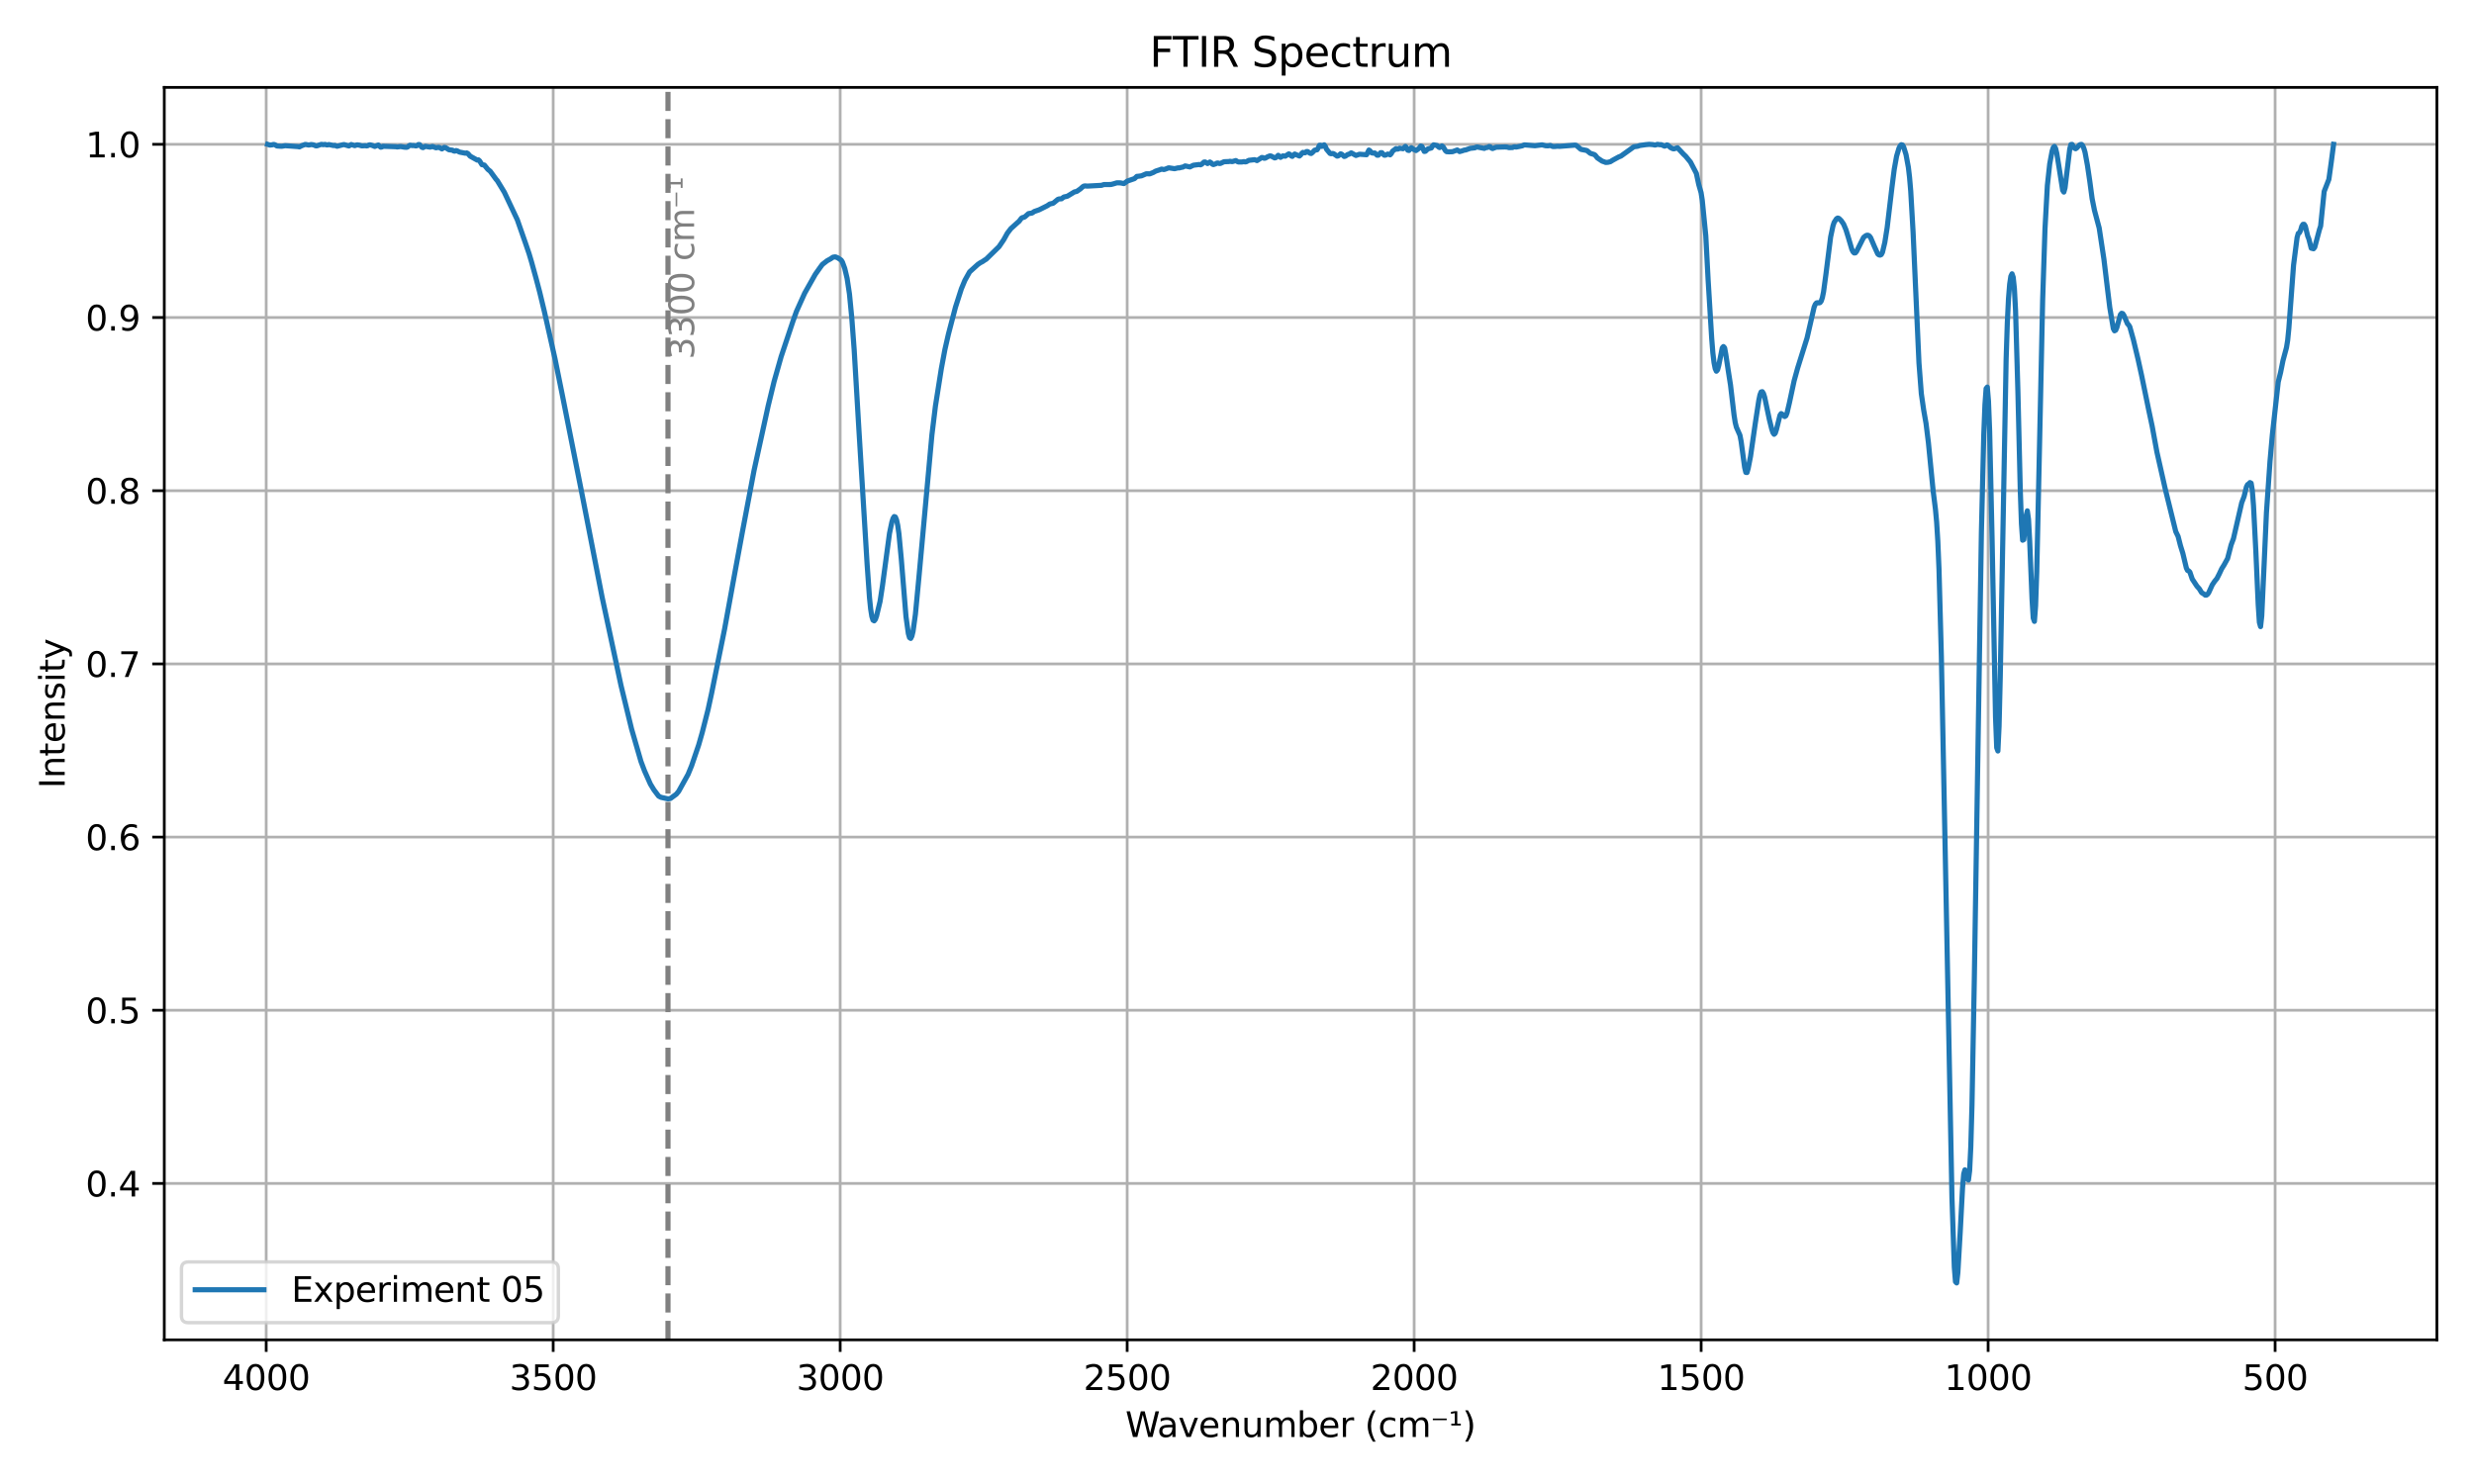 <?xml version="1.0" encoding="utf-8" standalone="no"?>
<!DOCTYPE svg PUBLIC "-//W3C//DTD SVG 1.1//EN"
  "http://www.w3.org/Graphics/SVG/1.1/DTD/svg11.dtd">
<svg xmlns:xlink="http://www.w3.org/1999/xlink" width="720pt" height="432pt" viewBox="0 0 720 432" xmlns="http://www.w3.org/2000/svg" version="1.1">
 <defs>
  <style type="text/css">*{stroke-linejoin: round; stroke-linecap: butt}</style>
 </defs>
 <g id="figure_1">
  <g id="patch_1">
   <path d="M 0 432 
L 720 432 
L 720 0 
L 0 0 
z
" style="fill: #ffffff"/>
  </g>
  <g id="axes_1">
   <g id="patch_2">
    <path d="M 47.81 390.04 
L 709.2 390.04 
L 709.2 25.44 
L 47.81 25.44 
z
" style="fill: #ffffff"/>
   </g>
   <g id="matplotlib.axis_1">
    <g id="xtick_1">
     <g id="line2d_1">
      <path d="M 662.118 390.04 
L 662.118 25.44 
" clip-path="url(#pd0e99c75c2)" style="fill: none; stroke: #b0b0b0; stroke-width: 0.8; stroke-linecap: square"/>
     </g>
     <g id="line2d_2">
      <defs>
       <path id="m85fde44f9d" d="M 0 0 
L 0 3.5 
" style="stroke: #000000; stroke-width: 0.8"/>
      </defs>
      <g>
       <use xlink:href="#m85fde44f9d" x="662.118" y="390.04" style="stroke: #000000; stroke-width: 0.8"/>
      </g>
     </g>
     <g id="text_1">
      <!-- 500 -->
      <g transform="translate(652.574 404.638) scale(0.1 -0.1)">
       <defs>
        <path id="DejaVuSans-35" d="M 691 4666 
L 3169 4666 
L 3169 4134 
L 1269 4134 
L 1269 2991 
Q 1406 3038 1543 3061 
Q 1681 3084 1819 3084 
Q 2600 3084 3056 2656 
Q 3513 2228 3513 1497 
Q 3513 744 3044 326 
Q 2575 -91 1722 -91 
Q 1428 -91 1123 -41 
Q 819 9 494 109 
L 494 744 
Q 775 591 1075 516 
Q 1375 441 1709 441 
Q 2250 441 2565 725 
Q 2881 1009 2881 1497 
Q 2881 1984 2565 2268 
Q 2250 2553 1709 2553 
Q 1456 2553 1204 2497 
Q 953 2441 691 2322 
L 691 4666 
z
" transform="scale(0.016)"/>
        <path id="DejaVuSans-30" d="M 2034 4250 
Q 1547 4250 1301 3770 
Q 1056 3291 1056 2328 
Q 1056 1369 1301 889 
Q 1547 409 2034 409 
Q 2525 409 2770 889 
Q 3016 1369 3016 2328 
Q 3016 3291 2770 3770 
Q 2525 4250 2034 4250 
z
M 2034 4750 
Q 2819 4750 3233 4129 
Q 3647 3509 3647 2328 
Q 3647 1150 3233 529 
Q 2819 -91 2034 -91 
Q 1250 -91 836 529 
Q 422 1150 422 2328 
Q 422 3509 836 4129 
Q 1250 4750 2034 4750 
z
" transform="scale(0.016)"/>
       </defs>
       <use xlink:href="#DejaVuSans-35"/>
       <use xlink:href="#DejaVuSans-30" x="63.623"/>
       <use xlink:href="#DejaVuSans-30" x="127.246"/>
      </g>
     </g>
    </g>
    <g id="xtick_2">
     <g id="line2d_3">
      <path d="M 578.597 390.04 
L 578.597 25.44 
" clip-path="url(#pd0e99c75c2)" style="fill: none; stroke: #b0b0b0; stroke-width: 0.8; stroke-linecap: square"/>
     </g>
     <g id="line2d_4">
      <g>
       <use xlink:href="#m85fde44f9d" x="578.597" y="390.04" style="stroke: #000000; stroke-width: 0.8"/>
      </g>
     </g>
     <g id="text_2">
      <!-- 1000 -->
      <g transform="translate(565.872 404.638) scale(0.1 -0.1)">
       <defs>
        <path id="DejaVuSans-31" d="M 794 531 
L 1825 531 
L 1825 4091 
L 703 3866 
L 703 4441 
L 1819 4666 
L 2450 4666 
L 2450 531 
L 3481 531 
L 3481 0 
L 794 0 
L 794 531 
z
" transform="scale(0.016)"/>
       </defs>
       <use xlink:href="#DejaVuSans-31"/>
       <use xlink:href="#DejaVuSans-30" x="63.623"/>
       <use xlink:href="#DejaVuSans-30" x="127.246"/>
       <use xlink:href="#DejaVuSans-30" x="190.869"/>
      </g>
     </g>
    </g>
    <g id="xtick_3">
     <g id="line2d_5">
      <path d="M 495.076 390.04 
L 495.076 25.44 
" clip-path="url(#pd0e99c75c2)" style="fill: none; stroke: #b0b0b0; stroke-width: 0.8; stroke-linecap: square"/>
     </g>
     <g id="line2d_6">
      <g>
       <use xlink:href="#m85fde44f9d" x="495.076" y="390.04" style="stroke: #000000; stroke-width: 0.8"/>
      </g>
     </g>
     <g id="text_3">
      <!-- 1500 -->
      <g transform="translate(482.351 404.638) scale(0.1 -0.1)">
       <use xlink:href="#DejaVuSans-31"/>
       <use xlink:href="#DejaVuSans-35" x="63.623"/>
       <use xlink:href="#DejaVuSans-30" x="127.246"/>
       <use xlink:href="#DejaVuSans-30" x="190.869"/>
      </g>
     </g>
    </g>
    <g id="xtick_4">
     <g id="line2d_7">
      <path d="M 411.555 390.04 
L 411.555 25.44 
" clip-path="url(#pd0e99c75c2)" style="fill: none; stroke: #b0b0b0; stroke-width: 0.8; stroke-linecap: square"/>
     </g>
     <g id="line2d_8">
      <g>
       <use xlink:href="#m85fde44f9d" x="411.555" y="390.04" style="stroke: #000000; stroke-width: 0.8"/>
      </g>
     </g>
     <g id="text_4">
      <!-- 2000 -->
      <g transform="translate(398.83 404.638) scale(0.1 -0.1)">
       <defs>
        <path id="DejaVuSans-32" d="M 1228 531 
L 3431 531 
L 3431 0 
L 469 0 
L 469 531 
Q 828 903 1448 1529 
Q 2069 2156 2228 2338 
Q 2531 2678 2651 2914 
Q 2772 3150 2772 3378 
Q 2772 3750 2511 3984 
Q 2250 4219 1831 4219 
Q 1534 4219 1204 4116 
Q 875 4013 500 3803 
L 500 4441 
Q 881 4594 1212 4672 
Q 1544 4750 1819 4750 
Q 2544 4750 2975 4387 
Q 3406 4025 3406 3419 
Q 3406 3131 3298 2873 
Q 3191 2616 2906 2266 
Q 2828 2175 2409 1742 
Q 1991 1309 1228 531 
z
" transform="scale(0.016)"/>
       </defs>
       <use xlink:href="#DejaVuSans-32"/>
       <use xlink:href="#DejaVuSans-30" x="63.623"/>
       <use xlink:href="#DejaVuSans-30" x="127.246"/>
       <use xlink:href="#DejaVuSans-30" x="190.869"/>
      </g>
     </g>
    </g>
    <g id="xtick_5">
     <g id="line2d_9">
      <path d="M 328.034 390.04 
L 328.034 25.44 
" clip-path="url(#pd0e99c75c2)" style="fill: none; stroke: #b0b0b0; stroke-width: 0.8; stroke-linecap: square"/>
     </g>
     <g id="line2d_10">
      <g>
       <use xlink:href="#m85fde44f9d" x="328.034" y="390.04" style="stroke: #000000; stroke-width: 0.8"/>
      </g>
     </g>
     <g id="text_5">
      <!-- 2500 -->
      <g transform="translate(315.309 404.638) scale(0.1 -0.1)">
       <use xlink:href="#DejaVuSans-32"/>
       <use xlink:href="#DejaVuSans-35" x="63.623"/>
       <use xlink:href="#DejaVuSans-30" x="127.246"/>
       <use xlink:href="#DejaVuSans-30" x="190.869"/>
      </g>
     </g>
    </g>
    <g id="xtick_6">
     <g id="line2d_11">
      <path d="M 244.512 390.04 
L 244.512 25.44 
" clip-path="url(#pd0e99c75c2)" style="fill: none; stroke: #b0b0b0; stroke-width: 0.8; stroke-linecap: square"/>
     </g>
     <g id="line2d_12">
      <g>
       <use xlink:href="#m85fde44f9d" x="244.512" y="390.04" style="stroke: #000000; stroke-width: 0.8"/>
      </g>
     </g>
     <g id="text_6">
      <!-- 3000 -->
      <g transform="translate(231.787 404.638) scale(0.1 -0.1)">
       <defs>
        <path id="DejaVuSans-33" d="M 2597 2516 
Q 3050 2419 3304 2112 
Q 3559 1806 3559 1356 
Q 3559 666 3084 287 
Q 2609 -91 1734 -91 
Q 1441 -91 1130 -33 
Q 819 25 488 141 
L 488 750 
Q 750 597 1062 519 
Q 1375 441 1716 441 
Q 2309 441 2620 675 
Q 2931 909 2931 1356 
Q 2931 1769 2642 2001 
Q 2353 2234 1838 2234 
L 1294 2234 
L 1294 2753 
L 1863 2753 
Q 2328 2753 2575 2939 
Q 2822 3125 2822 3475 
Q 2822 3834 2567 4026 
Q 2313 4219 1838 4219 
Q 1578 4219 1281 4162 
Q 984 4106 628 3988 
L 628 4550 
Q 988 4650 1302 4700 
Q 1616 4750 1894 4750 
Q 2613 4750 3031 4423 
Q 3450 4097 3450 3541 
Q 3450 3153 3228 2886 
Q 3006 2619 2597 2516 
z
" transform="scale(0.016)"/>
       </defs>
       <use xlink:href="#DejaVuSans-33"/>
       <use xlink:href="#DejaVuSans-30" x="63.623"/>
       <use xlink:href="#DejaVuSans-30" x="127.246"/>
       <use xlink:href="#DejaVuSans-30" x="190.869"/>
      </g>
     </g>
    </g>
    <g id="xtick_7">
     <g id="line2d_13">
      <path d="M 160.991 390.04 
L 160.991 25.44 
" clip-path="url(#pd0e99c75c2)" style="fill: none; stroke: #b0b0b0; stroke-width: 0.8; stroke-linecap: square"/>
     </g>
     <g id="line2d_14">
      <g>
       <use xlink:href="#m85fde44f9d" x="160.991" y="390.04" style="stroke: #000000; stroke-width: 0.8"/>
      </g>
     </g>
     <g id="text_7">
      <!-- 3500 -->
      <g transform="translate(148.266 404.638) scale(0.1 -0.1)">
       <use xlink:href="#DejaVuSans-33"/>
       <use xlink:href="#DejaVuSans-35" x="63.623"/>
       <use xlink:href="#DejaVuSans-30" x="127.246"/>
       <use xlink:href="#DejaVuSans-30" x="190.869"/>
      </g>
     </g>
    </g>
    <g id="xtick_8">
     <g id="line2d_15">
      <path d="M 77.47 390.04 
L 77.47 25.44 
" clip-path="url(#pd0e99c75c2)" style="fill: none; stroke: #b0b0b0; stroke-width: 0.8; stroke-linecap: square"/>
     </g>
     <g id="line2d_16">
      <g>
       <use xlink:href="#m85fde44f9d" x="77.47" y="390.04" style="stroke: #000000; stroke-width: 0.8"/>
      </g>
     </g>
     <g id="text_8">
      <!-- 4000 -->
      <g transform="translate(64.745 404.638) scale(0.1 -0.1)">
       <defs>
        <path id="DejaVuSans-34" d="M 2419 4116 
L 825 1625 
L 2419 1625 
L 2419 4116 
z
M 2253 4666 
L 3047 4666 
L 3047 1625 
L 3713 1625 
L 3713 1100 
L 3047 1100 
L 3047 0 
L 2419 0 
L 2419 1100 
L 313 1100 
L 313 1709 
L 2253 4666 
z
" transform="scale(0.016)"/>
       </defs>
       <use xlink:href="#DejaVuSans-34"/>
       <use xlink:href="#DejaVuSans-30" x="63.623"/>
       <use xlink:href="#DejaVuSans-30" x="127.246"/>
       <use xlink:href="#DejaVuSans-30" x="190.869"/>
      </g>
     </g>
    </g>
    <g id="text_9">
     <!-- Wavenumber (cm⁻¹) -->
     <g transform="translate(327.512 418.317) scale(0.1 -0.1)">
      <defs>
       <path id="DejaVuSans-57" d="M 213 4666 
L 850 4666 
L 1831 722 
L 2809 4666 
L 3519 4666 
L 4500 722 
L 5478 4666 
L 6119 4666 
L 4947 0 
L 4153 0 
L 3169 4050 
L 2175 0 
L 1381 0 
L 213 4666 
z
" transform="scale(0.016)"/>
       <path id="DejaVuSans-61" d="M 2194 1759 
Q 1497 1759 1228 1600 
Q 959 1441 959 1056 
Q 959 750 1161 570 
Q 1363 391 1709 391 
Q 2188 391 2477 730 
Q 2766 1069 2766 1631 
L 2766 1759 
L 2194 1759 
z
M 3341 1997 
L 3341 0 
L 2766 0 
L 2766 531 
Q 2569 213 2275 61 
Q 1981 -91 1556 -91 
Q 1019 -91 701 211 
Q 384 513 384 1019 
Q 384 1609 779 1909 
Q 1175 2209 1959 2209 
L 2766 2209 
L 2766 2266 
Q 2766 2663 2505 2880 
Q 2244 3097 1772 3097 
Q 1472 3097 1187 3025 
Q 903 2953 641 2809 
L 641 3341 
Q 956 3463 1253 3523 
Q 1550 3584 1831 3584 
Q 2591 3584 2966 3190 
Q 3341 2797 3341 1997 
z
" transform="scale(0.016)"/>
       <path id="DejaVuSans-76" d="M 191 3500 
L 800 3500 
L 1894 563 
L 2988 3500 
L 3597 3500 
L 2284 0 
L 1503 0 
L 191 3500 
z
" transform="scale(0.016)"/>
       <path id="DejaVuSans-65" d="M 3597 1894 
L 3597 1613 
L 953 1613 
Q 991 1019 1311 708 
Q 1631 397 2203 397 
Q 2534 397 2845 478 
Q 3156 559 3463 722 
L 3463 178 
Q 3153 47 2828 -22 
Q 2503 -91 2169 -91 
Q 1331 -91 842 396 
Q 353 884 353 1716 
Q 353 2575 817 3079 
Q 1281 3584 2069 3584 
Q 2775 3584 3186 3129 
Q 3597 2675 3597 1894 
z
M 3022 2063 
Q 3016 2534 2758 2815 
Q 2500 3097 2075 3097 
Q 1594 3097 1305 2825 
Q 1016 2553 972 2059 
L 3022 2063 
z
" transform="scale(0.016)"/>
       <path id="DejaVuSans-6e" d="M 3513 2113 
L 3513 0 
L 2938 0 
L 2938 2094 
Q 2938 2591 2744 2837 
Q 2550 3084 2163 3084 
Q 1697 3084 1428 2787 
Q 1159 2491 1159 1978 
L 1159 0 
L 581 0 
L 581 3500 
L 1159 3500 
L 1159 2956 
Q 1366 3272 1645 3428 
Q 1925 3584 2291 3584 
Q 2894 3584 3203 3211 
Q 3513 2838 3513 2113 
z
" transform="scale(0.016)"/>
       <path id="DejaVuSans-75" d="M 544 1381 
L 544 3500 
L 1119 3500 
L 1119 1403 
Q 1119 906 1312 657 
Q 1506 409 1894 409 
Q 2359 409 2629 706 
Q 2900 1003 2900 1516 
L 2900 3500 
L 3475 3500 
L 3475 0 
L 2900 0 
L 2900 538 
Q 2691 219 2414 64 
Q 2138 -91 1772 -91 
Q 1169 -91 856 284 
Q 544 659 544 1381 
z
M 1991 3584 
L 1991 3584 
z
" transform="scale(0.016)"/>
       <path id="DejaVuSans-6d" d="M 3328 2828 
Q 3544 3216 3844 3400 
Q 4144 3584 4550 3584 
Q 5097 3584 5394 3201 
Q 5691 2819 5691 2113 
L 5691 0 
L 5113 0 
L 5113 2094 
Q 5113 2597 4934 2840 
Q 4756 3084 4391 3084 
Q 3944 3084 3684 2787 
Q 3425 2491 3425 1978 
L 3425 0 
L 2847 0 
L 2847 2094 
Q 2847 2600 2669 2842 
Q 2491 3084 2119 3084 
Q 1678 3084 1418 2786 
Q 1159 2488 1159 1978 
L 1159 0 
L 581 0 
L 581 3500 
L 1159 3500 
L 1159 2956 
Q 1356 3278 1631 3431 
Q 1906 3584 2284 3584 
Q 2666 3584 2933 3390 
Q 3200 3197 3328 2828 
z
" transform="scale(0.016)"/>
       <path id="DejaVuSans-62" d="M 3116 1747 
Q 3116 2381 2855 2742 
Q 2594 3103 2138 3103 
Q 1681 3103 1420 2742 
Q 1159 2381 1159 1747 
Q 1159 1113 1420 752 
Q 1681 391 2138 391 
Q 2594 391 2855 752 
Q 3116 1113 3116 1747 
z
M 1159 2969 
Q 1341 3281 1617 3432 
Q 1894 3584 2278 3584 
Q 2916 3584 3314 3078 
Q 3713 2572 3713 1747 
Q 3713 922 3314 415 
Q 2916 -91 2278 -91 
Q 1894 -91 1617 61 
Q 1341 213 1159 525 
L 1159 0 
L 581 0 
L 581 4863 
L 1159 4863 
L 1159 2969 
z
" transform="scale(0.016)"/>
       <path id="DejaVuSans-72" d="M 2631 2963 
Q 2534 3019 2420 3045 
Q 2306 3072 2169 3072 
Q 1681 3072 1420 2755 
Q 1159 2438 1159 1844 
L 1159 0 
L 581 0 
L 581 3500 
L 1159 3500 
L 1159 2956 
Q 1341 3275 1631 3429 
Q 1922 3584 2338 3584 
Q 2397 3584 2469 3576 
Q 2541 3569 2628 3553 
L 2631 2963 
z
" transform="scale(0.016)"/>
       <path id="DejaVuSans-20" transform="scale(0.016)"/>
       <path id="DejaVuSans-28" d="M 1984 4856 
Q 1566 4138 1362 3434 
Q 1159 2731 1159 2009 
Q 1159 1288 1364 580 
Q 1569 -128 1984 -844 
L 1484 -844 
Q 1016 -109 783 600 
Q 550 1309 550 2009 
Q 550 2706 781 3412 
Q 1013 4119 1484 4856 
L 1984 4856 
z
" transform="scale(0.016)"/>
       <path id="DejaVuSans-63" d="M 3122 3366 
L 3122 2828 
Q 2878 2963 2633 3030 
Q 2388 3097 2138 3097 
Q 1578 3097 1268 2742 
Q 959 2388 959 1747 
Q 959 1106 1268 751 
Q 1578 397 2138 397 
Q 2388 397 2633 464 
Q 2878 531 3122 666 
L 3122 134 
Q 2881 22 2623 -34 
Q 2366 -91 2075 -91 
Q 1284 -91 818 406 
Q 353 903 353 1747 
Q 353 2603 823 3093 
Q 1294 3584 2113 3584 
Q 2378 3584 2631 3529 
Q 2884 3475 3122 3366 
z
" transform="scale(0.016)"/>
       <path id="DejaVuSans-207b" d="M 428 3359 
L 2950 3359 
L 2950 3063 
L 428 3063 
L 428 3359 
z
" transform="scale(0.016)"/>
       <path id="DejaVuSans-b9" d="M 488 2431 
L 1125 2431 
L 1125 4341 
L 428 4213 
L 428 4575 
L 1147 4697 
L 1575 4697 
L 1575 2431 
L 2216 2431 
L 2216 2088 
L 488 2088 
L 488 2431 
z
" transform="scale(0.016)"/>
       <path id="DejaVuSans-29" d="M 513 4856 
L 1013 4856 
Q 1481 4119 1714 3412 
Q 1947 2706 1947 2009 
Q 1947 1309 1714 600 
Q 1481 -109 1013 -844 
L 513 -844 
Q 928 -128 1133 580 
Q 1338 1288 1338 2009 
Q 1338 2731 1133 3434 
Q 928 4138 513 4856 
z
" transform="scale(0.016)"/>
      </defs>
      <use xlink:href="#DejaVuSans-57"/>
      <use xlink:href="#DejaVuSans-61" x="92.502"/>
      <use xlink:href="#DejaVuSans-76" x="153.781"/>
      <use xlink:href="#DejaVuSans-65" x="212.961"/>
      <use xlink:href="#DejaVuSans-6e" x="274.484"/>
      <use xlink:href="#DejaVuSans-75" x="337.863"/>
      <use xlink:href="#DejaVuSans-6d" x="401.242"/>
      <use xlink:href="#DejaVuSans-62" x="498.654"/>
      <use xlink:href="#DejaVuSans-65" x="562.131"/>
      <use xlink:href="#DejaVuSans-72" x="623.654"/>
      <use xlink:href="#DejaVuSans-20" x="664.768"/>
      <use xlink:href="#DejaVuSans-28" x="696.555"/>
      <use xlink:href="#DejaVuSans-63" x="735.568"/>
      <use xlink:href="#DejaVuSans-6d" x="790.549"/>
      <use xlink:href="#DejaVuSans-207b" x="887.961"/>
      <use xlink:href="#DejaVuSans-b9" x="940.744"/>
      <use xlink:href="#DejaVuSans-29" x="980.832"/>
     </g>
    </g>
   </g>
   <g id="matplotlib.axis_2">
    <g id="ytick_1">
     <g id="line2d_17">
      <path d="M 47.81 344.508 
L 709.2 344.508 
" clip-path="url(#pd0e99c75c2)" style="fill: none; stroke: #b0b0b0; stroke-width: 0.8; stroke-linecap: square"/>
     </g>
     <g id="line2d_18">
      <defs>
       <path id="m9e532e3d91" d="M 0 0 
L -3.5 0 
" style="stroke: #000000; stroke-width: 0.8"/>
      </defs>
      <g>
       <use xlink:href="#m9e532e3d91" x="47.81" y="344.508" style="stroke: #000000; stroke-width: 0.8"/>
      </g>
     </g>
     <g id="text_10">
      <!-- 0.4 -->
      <g transform="translate(24.907 348.308) scale(0.1 -0.1)">
       <defs>
        <path id="DejaVuSans-2e" d="M 684 794 
L 1344 794 
L 1344 0 
L 684 0 
L 684 794 
z
" transform="scale(0.016)"/>
       </defs>
       <use xlink:href="#DejaVuSans-30"/>
       <use xlink:href="#DejaVuSans-2e" x="63.623"/>
       <use xlink:href="#DejaVuSans-34" x="95.41"/>
      </g>
     </g>
    </g>
    <g id="ytick_2">
     <g id="line2d_19">
      <path d="M 47.81 294.092 
L 709.2 294.092 
" clip-path="url(#pd0e99c75c2)" style="fill: none; stroke: #b0b0b0; stroke-width: 0.8; stroke-linecap: square"/>
     </g>
     <g id="line2d_20">
      <g>
       <use xlink:href="#m9e532e3d91" x="47.81" y="294.092" style="stroke: #000000; stroke-width: 0.8"/>
      </g>
     </g>
     <g id="text_11">
      <!-- 0.5 -->
      <g transform="translate(24.907 297.892) scale(0.1 -0.1)">
       <use xlink:href="#DejaVuSans-30"/>
       <use xlink:href="#DejaVuSans-2e" x="63.623"/>
       <use xlink:href="#DejaVuSans-35" x="95.41"/>
      </g>
     </g>
    </g>
    <g id="ytick_3">
     <g id="line2d_21">
      <path d="M 47.81 243.676 
L 709.2 243.676 
" clip-path="url(#pd0e99c75c2)" style="fill: none; stroke: #b0b0b0; stroke-width: 0.8; stroke-linecap: square"/>
     </g>
     <g id="line2d_22">
      <g>
       <use xlink:href="#m9e532e3d91" x="47.81" y="243.676" style="stroke: #000000; stroke-width: 0.8"/>
      </g>
     </g>
     <g id="text_12">
      <!-- 0.6 -->
      <g transform="translate(24.907 247.476) scale(0.1 -0.1)">
       <defs>
        <path id="DejaVuSans-36" d="M 2113 2584 
Q 1688 2584 1439 2293 
Q 1191 2003 1191 1497 
Q 1191 994 1439 701 
Q 1688 409 2113 409 
Q 2538 409 2786 701 
Q 3034 994 3034 1497 
Q 3034 2003 2786 2293 
Q 2538 2584 2113 2584 
z
M 3366 4563 
L 3366 3988 
Q 3128 4100 2886 4159 
Q 2644 4219 2406 4219 
Q 1781 4219 1451 3797 
Q 1122 3375 1075 2522 
Q 1259 2794 1537 2939 
Q 1816 3084 2150 3084 
Q 2853 3084 3261 2657 
Q 3669 2231 3669 1497 
Q 3669 778 3244 343 
Q 2819 -91 2113 -91 
Q 1303 -91 875 529 
Q 447 1150 447 2328 
Q 447 3434 972 4092 
Q 1497 4750 2381 4750 
Q 2619 4750 2861 4703 
Q 3103 4656 3366 4563 
z
" transform="scale(0.016)"/>
       </defs>
       <use xlink:href="#DejaVuSans-30"/>
       <use xlink:href="#DejaVuSans-2e" x="63.623"/>
       <use xlink:href="#DejaVuSans-36" x="95.41"/>
      </g>
     </g>
    </g>
    <g id="ytick_4">
     <g id="line2d_23">
      <path d="M 47.81 193.261 
L 709.2 193.261 
" clip-path="url(#pd0e99c75c2)" style="fill: none; stroke: #b0b0b0; stroke-width: 0.8; stroke-linecap: square"/>
     </g>
     <g id="line2d_24">
      <g>
       <use xlink:href="#m9e532e3d91" x="47.81" y="193.261" style="stroke: #000000; stroke-width: 0.8"/>
      </g>
     </g>
     <g id="text_13">
      <!-- 0.7 -->
      <g transform="translate(24.907 197.06) scale(0.1 -0.1)">
       <defs>
        <path id="DejaVuSans-37" d="M 525 4666 
L 3525 4666 
L 3525 4397 
L 1831 0 
L 1172 0 
L 2766 4134 
L 525 4134 
L 525 4666 
z
" transform="scale(0.016)"/>
       </defs>
       <use xlink:href="#DejaVuSans-30"/>
       <use xlink:href="#DejaVuSans-2e" x="63.623"/>
       <use xlink:href="#DejaVuSans-37" x="95.41"/>
      </g>
     </g>
    </g>
    <g id="ytick_5">
     <g id="line2d_25">
      <path d="M 47.81 142.845 
L 709.2 142.845 
" clip-path="url(#pd0e99c75c2)" style="fill: none; stroke: #b0b0b0; stroke-width: 0.8; stroke-linecap: square"/>
     </g>
     <g id="line2d_26">
      <g>
       <use xlink:href="#m9e532e3d91" x="47.81" y="142.845" style="stroke: #000000; stroke-width: 0.8"/>
      </g>
     </g>
     <g id="text_14">
      <!-- 0.8 -->
      <g transform="translate(24.907 146.644) scale(0.1 -0.1)">
       <defs>
        <path id="DejaVuSans-38" d="M 2034 2216 
Q 1584 2216 1326 1975 
Q 1069 1734 1069 1313 
Q 1069 891 1326 650 
Q 1584 409 2034 409 
Q 2484 409 2743 651 
Q 3003 894 3003 1313 
Q 3003 1734 2745 1975 
Q 2488 2216 2034 2216 
z
M 1403 2484 
Q 997 2584 770 2862 
Q 544 3141 544 3541 
Q 544 4100 942 4425 
Q 1341 4750 2034 4750 
Q 2731 4750 3128 4425 
Q 3525 4100 3525 3541 
Q 3525 3141 3298 2862 
Q 3072 2584 2669 2484 
Q 3125 2378 3379 2068 
Q 3634 1759 3634 1313 
Q 3634 634 3220 271 
Q 2806 -91 2034 -91 
Q 1263 -91 848 271 
Q 434 634 434 1313 
Q 434 1759 690 2068 
Q 947 2378 1403 2484 
z
M 1172 3481 
Q 1172 3119 1398 2916 
Q 1625 2713 2034 2713 
Q 2441 2713 2670 2916 
Q 2900 3119 2900 3481 
Q 2900 3844 2670 4047 
Q 2441 4250 2034 4250 
Q 1625 4250 1398 4047 
Q 1172 3844 1172 3481 
z
" transform="scale(0.016)"/>
       </defs>
       <use xlink:href="#DejaVuSans-30"/>
       <use xlink:href="#DejaVuSans-2e" x="63.623"/>
       <use xlink:href="#DejaVuSans-38" x="95.41"/>
      </g>
     </g>
    </g>
    <g id="ytick_6">
     <g id="line2d_27">
      <path d="M 47.81 92.429 
L 709.2 92.429 
" clip-path="url(#pd0e99c75c2)" style="fill: none; stroke: #b0b0b0; stroke-width: 0.8; stroke-linecap: square"/>
     </g>
     <g id="line2d_28">
      <g>
       <use xlink:href="#m9e532e3d91" x="47.81" y="92.429" style="stroke: #000000; stroke-width: 0.8"/>
      </g>
     </g>
     <g id="text_15">
      <!-- 0.9 -->
      <g transform="translate(24.907 96.228) scale(0.1 -0.1)">
       <defs>
        <path id="DejaVuSans-39" d="M 703 97 
L 703 672 
Q 941 559 1184 500 
Q 1428 441 1663 441 
Q 2288 441 2617 861 
Q 2947 1281 2994 2138 
Q 2813 1869 2534 1725 
Q 2256 1581 1919 1581 
Q 1219 1581 811 2004 
Q 403 2428 403 3163 
Q 403 3881 828 4315 
Q 1253 4750 1959 4750 
Q 2769 4750 3195 4129 
Q 3622 3509 3622 2328 
Q 3622 1225 3098 567 
Q 2575 -91 1691 -91 
Q 1453 -91 1209 -44 
Q 966 3 703 97 
z
M 1959 2075 
Q 2384 2075 2632 2365 
Q 2881 2656 2881 3163 
Q 2881 3666 2632 3958 
Q 2384 4250 1959 4250 
Q 1534 4250 1286 3958 
Q 1038 3666 1038 3163 
Q 1038 2656 1286 2365 
Q 1534 2075 1959 2075 
z
" transform="scale(0.016)"/>
       </defs>
       <use xlink:href="#DejaVuSans-30"/>
       <use xlink:href="#DejaVuSans-2e" x="63.623"/>
       <use xlink:href="#DejaVuSans-39" x="95.41"/>
      </g>
     </g>
    </g>
    <g id="ytick_7">
     <g id="line2d_29">
      <path d="M 47.81 42.013 
L 709.2 42.013 
" clip-path="url(#pd0e99c75c2)" style="fill: none; stroke: #b0b0b0; stroke-width: 0.8; stroke-linecap: square"/>
     </g>
     <g id="line2d_30">
      <g>
       <use xlink:href="#m9e532e3d91" x="47.81" y="42.013" style="stroke: #000000; stroke-width: 0.8"/>
      </g>
     </g>
     <g id="text_16">
      <!-- 1.0 -->
      <g transform="translate(24.907 45.812) scale(0.1 -0.1)">
       <use xlink:href="#DejaVuSans-31"/>
       <use xlink:href="#DejaVuSans-2e" x="63.623"/>
       <use xlink:href="#DejaVuSans-30" x="95.41"/>
      </g>
     </g>
    </g>
    <g id="text_17">
     <!-- Intensity -->
     <g transform="translate(18.827 229.502) rotate(-90) scale(0.1 -0.1)">
      <defs>
       <path id="DejaVuSans-49" d="M 628 4666 
L 1259 4666 
L 1259 0 
L 628 0 
L 628 4666 
z
" transform="scale(0.016)"/>
       <path id="DejaVuSans-74" d="M 1172 4494 
L 1172 3500 
L 2356 3500 
L 2356 3053 
L 1172 3053 
L 1172 1153 
Q 1172 725 1289 603 
Q 1406 481 1766 481 
L 2356 481 
L 2356 0 
L 1766 0 
Q 1100 0 847 248 
Q 594 497 594 1153 
L 594 3053 
L 172 3053 
L 172 3500 
L 594 3500 
L 594 4494 
L 1172 4494 
z
" transform="scale(0.016)"/>
       <path id="DejaVuSans-73" d="M 2834 3397 
L 2834 2853 
Q 2591 2978 2328 3040 
Q 2066 3103 1784 3103 
Q 1356 3103 1142 2972 
Q 928 2841 928 2578 
Q 928 2378 1081 2264 
Q 1234 2150 1697 2047 
L 1894 2003 
Q 2506 1872 2764 1633 
Q 3022 1394 3022 966 
Q 3022 478 2636 193 
Q 2250 -91 1575 -91 
Q 1294 -91 989 -36 
Q 684 19 347 128 
L 347 722 
Q 666 556 975 473 
Q 1284 391 1588 391 
Q 1994 391 2212 530 
Q 2431 669 2431 922 
Q 2431 1156 2273 1281 
Q 2116 1406 1581 1522 
L 1381 1569 
Q 847 1681 609 1914 
Q 372 2147 372 2553 
Q 372 3047 722 3315 
Q 1072 3584 1716 3584 
Q 2034 3584 2315 3537 
Q 2597 3491 2834 3397 
z
" transform="scale(0.016)"/>
       <path id="DejaVuSans-69" d="M 603 3500 
L 1178 3500 
L 1178 0 
L 603 0 
L 603 3500 
z
M 603 4863 
L 1178 4863 
L 1178 4134 
L 603 4134 
L 603 4863 
z
" transform="scale(0.016)"/>
       <path id="DejaVuSans-79" d="M 2059 -325 
Q 1816 -950 1584 -1140 
Q 1353 -1331 966 -1331 
L 506 -1331 
L 506 -850 
L 844 -850 
Q 1081 -850 1212 -737 
Q 1344 -625 1503 -206 
L 1606 56 
L 191 3500 
L 800 3500 
L 1894 763 
L 2988 3500 
L 3597 3500 
L 2059 -325 
z
" transform="scale(0.016)"/>
      </defs>
      <use xlink:href="#DejaVuSans-49"/>
      <use xlink:href="#DejaVuSans-6e" x="29.492"/>
      <use xlink:href="#DejaVuSans-74" x="92.871"/>
      <use xlink:href="#DejaVuSans-65" x="132.08"/>
      <use xlink:href="#DejaVuSans-6e" x="193.604"/>
      <use xlink:href="#DejaVuSans-73" x="256.982"/>
      <use xlink:href="#DejaVuSans-69" x="309.082"/>
      <use xlink:href="#DejaVuSans-74" x="336.865"/>
      <use xlink:href="#DejaVuSans-79" x="376.074"/>
     </g>
    </g>
   </g>
   <g id="line2d_31">
    <path d="M 77.873 42.013 
L 78.559 42.23 
L 79.244 42.154 
L 79.587 42.048 
L 79.93 42.103 
L 80.616 42.502 
L 81.987 42.577 
L 83.015 42.406 
L 86.786 42.678 
L 87.129 42.764 
L 87.814 42.411 
L 88.843 42.033 
L 89.871 42.224 
L 90.557 42.073 
L 91.242 42.169 
L 91.928 42.466 
L 92.271 42.441 
L 93.299 42.083 
L 93.642 42.013 
L 93.985 42.114 
L 94.67 42.033 
L 95.013 42.179 
L 95.356 42.184 
L 95.699 42.073 
L 97.07 42.371 
L 97.413 42.305 
L 98.098 42.572 
L 99.127 42.31 
L 99.812 42.129 
L 100.155 42.088 
L 101.526 42.492 
L 102.212 42.073 
L 103.24 42.391 
L 103.926 42.159 
L 104.611 42.26 
L 105.297 42.461 
L 106.325 42.401 
L 106.668 42.477 
L 107.011 42.416 
L 107.354 42.219 
L 107.696 42.154 
L 108.382 42.351 
L 109.068 42.628 
L 110.096 42.219 
L 110.782 42.845 
L 111.124 42.799 
L 111.467 42.572 
L 112.153 42.603 
L 115.238 42.708 
L 115.581 42.784 
L 116.609 42.648 
L 117.637 42.835 
L 118.323 42.885 
L 118.666 42.769 
L 119.009 42.441 
L 119.351 42.27 
L 120.037 42.381 
L 120.38 42.345 
L 121.065 42.487 
L 121.408 42.371 
L 121.751 42.078 
L 122.094 42.088 
L 122.779 42.87 
L 123.122 42.971 
L 123.808 42.587 
L 124.493 42.724 
L 125.179 42.835 
L 125.865 42.628 
L 126.893 43.021 
L 127.579 42.885 
L 127.921 42.966 
L 128.607 43.349 
L 129.293 42.895 
L 129.635 42.966 
L 130.664 43.601 
L 131.692 43.717 
L 132.035 43.954 
L 132.378 43.994 
L 132.72 43.833 
L 133.063 43.923 
L 133.749 44.276 
L 135.463 44.609 
L 135.806 44.518 
L 136.148 44.68 
L 136.834 45.461 
L 138.891 46.606 
L 139.234 46.535 
L 139.576 46.832 
L 140.262 47.937 
L 140.948 48.042 
L 141.976 49.298 
L 142.662 49.847 
L 144.376 52.197 
L 144.718 52.57 
L 146.775 55.958 
L 150.546 63.954 
L 152.945 70.825 
L 153.974 73.845 
L 154.659 76.149 
L 156.031 81.115 
L 157.059 85.012 
L 158.43 90.704 
L 161.515 104.428 
L 163.572 114.586 
L 169.4 143.939 
L 175.227 173.815 
L 180.712 199.472 
L 183.797 212.187 
L 186.539 221.67 
L 187.568 224.397 
L 189.282 228.254 
L 190.31 229.933 
L 191.681 231.748 
L 192.367 232.106 
L 194.424 232.56 
L 195.109 232.444 
L 196.823 231.193 
L 197.509 230.362 
L 200.251 225.416 
L 201.28 222.9 
L 203.336 216.85 
L 204.365 213.25 
L 206.079 206.505 
L 207.107 201.756 
L 210.878 183.102 
L 213.963 166.187 
L 216.02 155.04 
L 219.448 136.946 
L 223.561 118.141 
L 225.275 111.088 
L 227.332 103.823 
L 230.76 93.543 
L 231.788 90.664 
L 234.188 85.335 
L 237.273 79.86 
L 238.644 77.914 
L 239.33 76.981 
L 240.701 75.912 
L 241.73 75.348 
L 242.415 74.869 
L 243.101 74.768 
L 243.786 75.04 
L 244.815 75.726 
L 245.157 76.275 
L 245.843 78.141 
L 246.529 81.03 
L 247.214 85.572 
L 247.9 92.635 
L 248.585 101.786 
L 249.957 124.972 
L 252.356 164.256 
L 253.042 173.926 
L 253.385 177.284 
L 253.727 179.442 
L 254.07 180.52 
L 254.413 180.727 
L 254.756 180.294 
L 255.099 179.346 
L 256.127 175.05 
L 256.813 170.553 
L 258.869 155.257 
L 259.555 151.975 
L 259.898 150.896 
L 260.24 150.372 
L 260.583 150.513 
L 260.926 151.355 
L 261.269 152.958 
L 261.612 155.378 
L 262.297 162.688 
L 263.668 179.497 
L 264.354 184.443 
L 264.697 185.607 
L 265.04 185.844 
L 265.382 185.184 
L 265.725 183.767 
L 266.411 178.811 
L 267.439 167.967 
L 271.21 126.606 
L 272.238 118.196 
L 273.952 107.322 
L 274.981 101.806 
L 276.009 97.299 
L 278.066 89.424 
L 279.78 84.085 
L 280.808 81.609 
L 282.179 79.154 
L 284.579 76.976 
L 285.265 76.507 
L 285.95 76.144 
L 286.636 75.665 
L 286.979 75.484 
L 290.749 71.798 
L 292.12 69.772 
L 293.149 67.911 
L 294.177 66.56 
L 295.548 65.325 
L 296.234 64.71 
L 296.577 64.423 
L 297.262 63.515 
L 297.605 63.324 
L 297.948 63.268 
L 298.291 63.092 
L 299.319 62.184 
L 300.348 62.013 
L 301.033 61.554 
L 302.404 61.08 
L 304.804 59.88 
L 305.49 59.406 
L 306.518 59.149 
L 307.889 58.025 
L 308.232 57.919 
L 308.917 57.874 
L 309.603 57.354 
L 310.631 57.122 
L 312.688 55.872 
L 313.374 55.716 
L 314.402 55 
L 315.088 54.385 
L 315.431 54.173 
L 315.773 54.123 
L 316.459 54.173 
L 317.145 54.138 
L 320.573 53.951 
L 321.258 53.729 
L 323.315 53.709 
L 324 53.533 
L 325.029 53.225 
L 326.057 53.235 
L 327.086 53.442 
L 328.114 52.701 
L 330.171 51.995 
L 330.856 51.35 
L 331.542 51.279 
L 332.228 51.173 
L 333.599 50.588 
L 334.627 50.609 
L 335.656 50.2 
L 336.341 49.807 
L 337.37 49.479 
L 338.055 49.222 
L 338.741 49.363 
L 339.426 49.131 
L 340.112 48.849 
L 341.826 49.111 
L 342.854 48.864 
L 343.197 48.879 
L 343.883 48.698 
L 344.225 48.653 
L 344.911 48.3 
L 346.282 48.597 
L 347.311 48.098 
L 349.025 47.886 
L 349.367 47.982 
L 349.71 47.831 
L 350.396 47.18 
L 350.739 47.155 
L 351.424 47.609 
L 352.11 47.16 
L 352.453 47.377 
L 352.795 47.775 
L 353.138 47.906 
L 353.824 47.674 
L 354.167 47.473 
L 354.509 47.463 
L 354.852 47.599 
L 355.195 47.569 
L 356.223 47.08 
L 357.594 47.029 
L 357.937 46.959 
L 358.623 47.044 
L 359.651 46.742 
L 360.337 47.145 
L 361.365 47.16 
L 362.051 47.044 
L 362.394 47.135 
L 362.736 47.069 
L 363.422 46.681 
L 365.136 46.48 
L 365.822 46.747 
L 366.85 46.101 
L 367.193 45.849 
L 367.536 45.87 
L 367.878 46.066 
L 368.221 46.041 
L 368.907 45.638 
L 369.592 45.37 
L 369.935 45.431 
L 370.963 45.97 
L 371.306 45.885 
L 371.992 45.214 
L 372.677 45.804 
L 373.363 45.375 
L 374.049 45.466 
L 374.734 45.007 
L 375.077 44.801 
L 375.42 44.952 
L 375.763 45.391 
L 376.105 45.517 
L 376.791 44.841 
L 378.162 45.421 
L 378.505 45.128 
L 378.848 44.634 
L 379.191 44.357 
L 379.533 44.488 
L 379.876 44.458 
L 380.219 44.12 
L 380.562 44.125 
L 381.247 44.619 
L 381.59 44.68 
L 381.933 44.413 
L 382.619 43.707 
L 383.304 43.606 
L 383.647 43.061 
L 383.99 42.3 
L 384.333 42.265 
L 384.675 42.613 
L 385.361 42.154 
L 385.704 42.623 
L 386.047 43.429 
L 387.075 44.66 
L 387.418 44.755 
L 387.76 44.675 
L 388.103 44.73 
L 389.132 45.446 
L 389.474 45.381 
L 390.16 44.776 
L 390.503 44.912 
L 391.188 45.542 
L 391.531 45.471 
L 392.217 44.972 
L 392.56 44.917 
L 393.245 44.498 
L 394.616 45.254 
L 395.645 44.897 
L 397.702 45.043 
L 398.387 43.681 
L 398.73 43.923 
L 399.073 44.423 
L 399.416 44.559 
L 400.101 44.539 
L 400.787 45.184 
L 401.13 45.174 
L 401.815 44.443 
L 402.158 44.443 
L 402.843 45.169 
L 403.186 45.174 
L 403.872 44.846 
L 404.215 44.897 
L 404.557 45.078 
L 404.9 44.72 
L 405.243 44.039 
L 406.271 43.253 
L 406.614 43.414 
L 406.957 43.369 
L 407.3 43.137 
L 408.328 43.293 
L 409.014 42.608 
L 409.357 43.041 
L 409.699 43.727 
L 410.042 43.802 
L 410.728 42.991 
L 411.413 43.485 
L 412.099 43.823 
L 412.785 43.334 
L 413.127 43.006 
L 413.47 42.507 
L 413.813 42.618 
L 414.499 44.085 
L 414.841 44.034 
L 415.527 43.354 
L 416.555 43.077 
L 416.898 42.497 
L 417.241 42.164 
L 418.269 42.366 
L 418.612 42.744 
L 418.955 42.956 
L 419.64 42.466 
L 419.983 42.724 
L 420.669 43.873 
L 421.012 44.15 
L 421.697 44.196 
L 422.726 44.155 
L 424.097 43.656 
L 424.782 44.12 
L 425.468 43.934 
L 426.154 43.687 
L 426.496 43.671 
L 427.868 43.182 
L 429.239 43.031 
L 429.582 42.835 
L 429.924 42.789 
L 431.981 43.198 
L 432.324 43.001 
L 433.01 42.895 
L 433.352 42.658 
L 433.695 42.724 
L 434.038 43.107 
L 434.381 43.238 
L 435.409 42.85 
L 437.809 42.784 
L 438.494 42.789 
L 439.18 42.976 
L 440.208 42.94 
L 440.551 42.769 
L 440.894 42.734 
L 441.237 42.814 
L 442.951 42.466 
L 443.636 42.169 
L 446.721 42.426 
L 448.778 42.164 
L 449.807 42.421 
L 450.492 42.451 
L 451.178 42.335 
L 451.863 42.633 
L 452.549 42.638 
L 453.234 42.562 
L 453.92 42.603 
L 458.376 42.245 
L 458.719 42.305 
L 459.405 42.885 
L 460.09 43.48 
L 461.804 43.808 
L 462.833 44.639 
L 463.861 44.952 
L 464.204 45.128 
L 464.89 45.975 
L 466.261 46.903 
L 466.946 47.14 
L 467.289 47.291 
L 467.975 47.241 
L 468.66 47.069 
L 469.346 46.641 
L 471.06 45.703 
L 471.745 45.426 
L 475.516 42.719 
L 476.545 42.587 
L 477.23 42.356 
L 478.944 42.109 
L 479.973 42.018 
L 481.001 42.093 
L 481.687 42.235 
L 482.372 42.013 
L 483.058 42.134 
L 483.4 42.088 
L 484.429 42.537 
L 484.772 42.441 
L 485.114 42.179 
L 485.457 42.31 
L 486.143 42.945 
L 486.828 43.283 
L 487.171 43.329 
L 488.2 43.011 
L 489.914 44.846 
L 490.599 45.502 
L 491.97 47.175 
L 493.684 50.462 
L 494.37 53.689 
L 495.056 56.079 
L 495.398 58.282 
L 496.427 68.622 
L 497.112 81.549 
L 498.141 98.408 
L 498.483 102.729 
L 498.826 105.567 
L 499.169 107.316 
L 499.512 108.058 
L 499.855 107.674 
L 500.197 106.409 
L 501.226 101.262 
L 501.569 100.883 
L 501.911 101.262 
L 502.254 103.147 
L 502.94 107.7 
L 503.625 112.081 
L 504.654 120.818 
L 504.997 123.016 
L 505.339 124.367 
L 506.368 126.701 
L 506.711 128.471 
L 507.739 136.069 
L 508.082 137.511 
L 508.425 137.551 
L 508.767 136.371 
L 509.453 132.852 
L 510.824 123.308 
L 511.853 116.593 
L 512.195 114.955 
L 512.538 114.092 
L 512.881 114.022 
L 513.224 114.561 
L 513.567 115.64 
L 514.938 122.154 
L 515.623 124.912 
L 515.966 125.94 
L 516.309 126.424 
L 516.652 126.101 
L 516.994 125.048 
L 518.023 120.873 
L 518.366 120.399 
L 518.708 120.601 
L 519.394 121.256 
L 519.737 121.04 
L 520.08 120.203 
L 520.765 117.269 
L 522.136 110.861 
L 523.165 107.135 
L 525.907 98.378 
L 527.964 89.389 
L 528.307 88.577 
L 528.65 88.179 
L 528.992 88.118 
L 529.335 88.179 
L 529.678 88.098 
L 530.021 87.654 
L 530.363 86.631 
L 530.706 84.932 
L 531.392 79.86 
L 532.763 68.97 
L 533.449 65.738 
L 533.791 64.72 
L 534.477 63.666 
L 534.82 63.48 
L 535.163 63.566 
L 535.848 64.241 
L 536.534 65.244 
L 537.219 66.868 
L 537.905 69.091 
L 538.933 72.6 
L 539.276 73.286 
L 539.619 73.639 
L 539.962 73.613 
L 540.305 73.2 
L 542.361 69.101 
L 543.047 68.582 
L 543.39 68.466 
L 543.733 68.501 
L 544.075 68.738 
L 544.418 69.217 
L 545.447 71.642 
L 546.475 73.921 
L 546.818 74.203 
L 547.16 74.264 
L 547.503 74.102 
L 547.846 73.457 
L 548.532 70.568 
L 549.217 66.253 
L 550.588 54.682 
L 551.274 49.283 
L 551.96 45.456 
L 552.645 43.157 
L 552.988 42.477 
L 553.331 42.119 
L 553.674 42.214 
L 554.016 42.794 
L 554.702 44.997 
L 555.388 48.708 
L 555.73 51.622 
L 556.073 55.62 
L 556.759 67.584 
L 558.473 105.658 
L 559.158 114.612 
L 559.844 119.366 
L 560.53 123.283 
L 561.215 128.814 
L 562.586 142.794 
L 563.272 148.274 
L 563.615 152.005 
L 563.957 157.541 
L 564.3 165.693 
L 564.986 191.012 
L 566.014 243.082 
L 568.071 348.612 
L 568.757 368.854 
L 569.099 373.114 
L 569.442 373.467 
L 569.785 370.523 
L 570.471 358.711 
L 571.156 345.678 
L 571.499 341.73 
L 571.842 340.546 
L 572.185 341.569 
L 572.527 343.182 
L 572.87 343.51 
L 573.213 340.823 
L 573.556 333.79 
L 573.899 321.751 
L 574.584 284.846 
L 576.641 154.894 
L 577.326 126.706 
L 577.669 117.864 
L 578.012 113.109 
L 578.355 112.681 
L 578.698 116.759 
L 579.04 125.481 
L 579.726 155.877 
L 580.754 208.794 
L 581.097 217.667 
L 581.44 218.615 
L 581.783 211.375 
L 582.126 197.097 
L 583.84 104.468 
L 584.182 94.037 
L 584.525 86.989 
L 584.868 82.714 
L 585.211 80.425 
L 585.554 79.709 
L 585.896 80.712 
L 586.239 83.984 
L 586.582 90.437 
L 587.268 114.123 
L 587.953 142.598 
L 588.296 152.494 
L 588.639 157.259 
L 588.982 157.082 
L 589.667 150.084 
L 590.01 148.713 
L 590.353 151.204 
L 590.696 157.586 
L 591.381 174.415 
L 591.724 179.915 
L 592.067 180.883 
L 592.41 176.396 
L 592.752 166.429 
L 593.438 135.217 
L 594.466 87.357 
L 595.152 66.53 
L 595.837 54.022 
L 596.523 47.705 
L 597.209 44.014 
L 597.551 42.956 
L 597.894 42.608 
L 598.237 43.208 
L 598.58 44.634 
L 599.265 48.889 
L 600.294 55.398 
L 600.637 55.912 
L 600.979 54.682 
L 602.351 43.369 
L 602.693 42.073 
L 603.036 42.038 
L 603.722 43.142 
L 604.065 43.293 
L 604.407 43.071 
L 605.093 42.275 
L 605.436 42.073 
L 605.779 42.033 
L 606.121 42.391 
L 606.464 43.192 
L 606.807 44.362 
L 607.493 48.093 
L 608.178 52.716 
L 608.864 57.823 
L 609.549 61.236 
L 610.92 66.369 
L 612.292 75.428 
L 613.32 83.939 
L 614.006 89.55 
L 615.034 95.675 
L 615.377 96.301 
L 615.72 96.114 
L 616.062 95.343 
L 617.091 91.592 
L 617.434 91.204 
L 617.776 91.289 
L 618.119 91.814 
L 619.148 94.249 
L 619.49 94.571 
L 619.833 95.146 
L 620.862 98.842 
L 622.233 104.589 
L 623.261 109.273 
L 625.318 119.275 
L 626.346 124.11 
L 627.717 131.587 
L 630.117 142.23 
L 633.202 154.743 
L 633.888 156.159 
L 634.573 158.842 
L 635.259 161.055 
L 636.287 165.345 
L 636.63 166.051 
L 636.973 166.192 
L 637.316 166.54 
L 638.001 168.562 
L 639.373 170.644 
L 640.058 171.405 
L 640.744 172.53 
L 641.429 172.938 
L 641.772 173.24 
L 642.115 173.245 
L 642.458 173.003 
L 642.8 172.519 
L 643.829 170.251 
L 644.514 169.232 
L 645.2 168.39 
L 645.886 167.034 
L 646.571 165.562 
L 647.257 164.468 
L 648.285 162.598 
L 649.314 158.63 
L 649.999 156.785 
L 652.399 146.333 
L 653.084 144.544 
L 653.77 141.73 
L 654.113 141.06 
L 654.456 140.868 
L 654.798 140.48 
L 655.141 140.657 
L 655.484 142.754 
L 655.827 147.165 
L 656.512 160.46 
L 657.198 175.998 
L 657.541 181.191 
L 657.883 182.411 
L 658.226 179.315 
L 658.912 164.453 
L 659.597 149.197 
L 660.626 134.344 
L 661.311 126.58 
L 663.025 111.188 
L 663.711 108.421 
L 664.397 105.007 
L 665.425 101.181 
L 665.768 99.089 
L 666.111 95.64 
L 667.482 77.208 
L 668.51 69.172 
L 668.853 67.947 
L 669.196 67.75 
L 669.539 67.044 
L 669.881 65.854 
L 670.224 65.31 
L 670.567 65.295 
L 670.91 65.834 
L 671.595 68.693 
L 671.938 69.56 
L 672.624 72.242 
L 673.309 72.414 
L 673.652 71.985 
L 675.023 66.827 
L 675.366 65.799 
L 676.394 55.736 
L 677.766 52.202 
L 678.451 47.251 
L 679.137 42.013 
L 679.137 42.013 
" clip-path="url(#pd0e99c75c2)" style="fill: none; stroke: #1f77b4; stroke-width: 1.5; stroke-linecap: square"/>
   </g>
   <g id="line2d_32">
    <path d="M 194.4 390.04 
L 194.4 25.44 
" clip-path="url(#pd0e99c75c2)" style="fill: none; stroke-dasharray: 5.55,2.4; stroke-dashoffset: 0; stroke: #808080; stroke-width: 1.5"/>
   </g>
   <g id="patch_3">
    <path d="M 47.81 390.04 
L 47.81 25.44 
" style="fill: none; stroke: #000000; stroke-width: 0.8; stroke-linejoin: miter; stroke-linecap: square"/>
   </g>
   <g id="patch_4">
    <path d="M 709.2 390.04 
L 709.2 25.44 
" style="fill: none; stroke: #000000; stroke-width: 0.8; stroke-linejoin: miter; stroke-linecap: square"/>
   </g>
   <g id="patch_5">
    <path d="M 47.81 390.04 
L 709.2 390.04 
" style="fill: none; stroke: #000000; stroke-width: 0.8; stroke-linejoin: miter; stroke-linecap: square"/>
   </g>
   <g id="patch_6">
    <path d="M 47.81 25.44 
L 709.2 25.44 
" style="fill: none; stroke: #000000; stroke-width: 0.8; stroke-linejoin: miter; stroke-linecap: square"/>
   </g>
   <g id="text_18">
    <!-- 3300 cm⁻¹ -->
    <g style="fill: #808080" transform="translate(201.998 104.631) rotate(-90) scale(0.1 -0.1)">
     <use xlink:href="#DejaVuSans-33"/>
     <use xlink:href="#DejaVuSans-33" x="63.623"/>
     <use xlink:href="#DejaVuSans-30" x="127.246"/>
     <use xlink:href="#DejaVuSans-30" x="190.869"/>
     <use xlink:href="#DejaVuSans-20" x="254.492"/>
     <use xlink:href="#DejaVuSans-63" x="286.279"/>
     <use xlink:href="#DejaVuSans-6d" x="341.26"/>
     <use xlink:href="#DejaVuSans-207b" x="438.672"/>
     <use xlink:href="#DejaVuSans-b9" x="491.455"/>
    </g>
   </g>
   <g id="text_19">
    <!-- FTIR Spectrum -->
    <g transform="translate(334.574 19.44) scale(0.12 -0.12)">
     <defs>
      <path id="DejaVuSans-46" d="M 628 4666 
L 3309 4666 
L 3309 4134 
L 1259 4134 
L 1259 2759 
L 3109 2759 
L 3109 2228 
L 1259 2228 
L 1259 0 
L 628 0 
L 628 4666 
z
" transform="scale(0.016)"/>
      <path id="DejaVuSans-54" d="M -19 4666 
L 3928 4666 
L 3928 4134 
L 2272 4134 
L 2272 0 
L 1638 0 
L 1638 4134 
L -19 4134 
L -19 4666 
z
" transform="scale(0.016)"/>
      <path id="DejaVuSans-52" d="M 2841 2188 
Q 3044 2119 3236 1894 
Q 3428 1669 3622 1275 
L 4263 0 
L 3584 0 
L 2988 1197 
Q 2756 1666 2539 1819 
Q 2322 1972 1947 1972 
L 1259 1972 
L 1259 0 
L 628 0 
L 628 4666 
L 2053 4666 
Q 2853 4666 3247 4331 
Q 3641 3997 3641 3322 
Q 3641 2881 3436 2590 
Q 3231 2300 2841 2188 
z
M 1259 4147 
L 1259 2491 
L 2053 2491 
Q 2509 2491 2742 2702 
Q 2975 2913 2975 3322 
Q 2975 3731 2742 3939 
Q 2509 4147 2053 4147 
L 1259 4147 
z
" transform="scale(0.016)"/>
      <path id="DejaVuSans-53" d="M 3425 4513 
L 3425 3897 
Q 3066 4069 2747 4153 
Q 2428 4238 2131 4238 
Q 1616 4238 1336 4038 
Q 1056 3838 1056 3469 
Q 1056 3159 1242 3001 
Q 1428 2844 1947 2747 
L 2328 2669 
Q 3034 2534 3370 2195 
Q 3706 1856 3706 1288 
Q 3706 609 3251 259 
Q 2797 -91 1919 -91 
Q 1588 -91 1214 -16 
Q 841 59 441 206 
L 441 856 
Q 825 641 1194 531 
Q 1563 422 1919 422 
Q 2459 422 2753 634 
Q 3047 847 3047 1241 
Q 3047 1584 2836 1778 
Q 2625 1972 2144 2069 
L 1759 2144 
Q 1053 2284 737 2584 
Q 422 2884 422 3419 
Q 422 4038 858 4394 
Q 1294 4750 2059 4750 
Q 2388 4750 2728 4690 
Q 3069 4631 3425 4513 
z
" transform="scale(0.016)"/>
      <path id="DejaVuSans-70" d="M 1159 525 
L 1159 -1331 
L 581 -1331 
L 581 3500 
L 1159 3500 
L 1159 2969 
Q 1341 3281 1617 3432 
Q 1894 3584 2278 3584 
Q 2916 3584 3314 3078 
Q 3713 2572 3713 1747 
Q 3713 922 3314 415 
Q 2916 -91 2278 -91 
Q 1894 -91 1617 61 
Q 1341 213 1159 525 
z
M 3116 1747 
Q 3116 2381 2855 2742 
Q 2594 3103 2138 3103 
Q 1681 3103 1420 2742 
Q 1159 2381 1159 1747 
Q 1159 1113 1420 752 
Q 1681 391 2138 391 
Q 2594 391 2855 752 
Q 3116 1113 3116 1747 
z
" transform="scale(0.016)"/>
     </defs>
     <use xlink:href="#DejaVuSans-46"/>
     <use xlink:href="#DejaVuSans-54" x="55.77"/>
     <use xlink:href="#DejaVuSans-49" x="116.854"/>
     <use xlink:href="#DejaVuSans-52" x="146.346"/>
     <use xlink:href="#DejaVuSans-20" x="215.828"/>
     <use xlink:href="#DejaVuSans-53" x="247.615"/>
     <use xlink:href="#DejaVuSans-70" x="311.092"/>
     <use xlink:href="#DejaVuSans-65" x="374.568"/>
     <use xlink:href="#DejaVuSans-63" x="436.092"/>
     <use xlink:href="#DejaVuSans-74" x="491.072"/>
     <use xlink:href="#DejaVuSans-72" x="530.281"/>
     <use xlink:href="#DejaVuSans-75" x="571.395"/>
     <use xlink:href="#DejaVuSans-6d" x="634.773"/>
    </g>
   </g>
   <g id="legend_1">
    <g id="patch_7">
     <path d="M 54.81 385.04 
L 160.493 385.04 
Q 162.493 385.04 162.493 383.04 
L 162.493 369.362 
Q 162.493 367.362 160.493 367.362 
L 54.81 367.362 
Q 52.81 367.362 52.81 369.362 
L 52.81 383.04 
Q 52.81 385.04 54.81 385.04 
z
" style="fill: #ffffff; opacity: 0.8; stroke: #cccccc; stroke-linejoin: miter"/>
    </g>
    <g id="line2d_33">
     <path d="M 56.81 375.46 
L 66.81 375.46 
L 76.81 375.46 
" style="fill: none; stroke: #1f77b4; stroke-width: 1.5; stroke-linecap: square"/>
    </g>
    <g id="text_20">
     <!-- Experiment 05 -->
     <g transform="translate(84.81 378.96) scale(0.1 -0.1)">
      <defs>
       <path id="DejaVuSans-45" d="M 628 4666 
L 3578 4666 
L 3578 4134 
L 1259 4134 
L 1259 2753 
L 3481 2753 
L 3481 2222 
L 1259 2222 
L 1259 531 
L 3634 531 
L 3634 0 
L 628 0 
L 628 4666 
z
" transform="scale(0.016)"/>
       <path id="DejaVuSans-78" d="M 3513 3500 
L 2247 1797 
L 3578 0 
L 2900 0 
L 1881 1375 
L 863 0 
L 184 0 
L 1544 1831 
L 300 3500 
L 978 3500 
L 1906 2253 
L 2834 3500 
L 3513 3500 
z
" transform="scale(0.016)"/>
      </defs>
      <use xlink:href="#DejaVuSans-45"/>
      <use xlink:href="#DejaVuSans-78" x="63.184"/>
      <use xlink:href="#DejaVuSans-70" x="122.363"/>
      <use xlink:href="#DejaVuSans-65" x="185.84"/>
      <use xlink:href="#DejaVuSans-72" x="247.363"/>
      <use xlink:href="#DejaVuSans-69" x="288.477"/>
      <use xlink:href="#DejaVuSans-6d" x="316.26"/>
      <use xlink:href="#DejaVuSans-65" x="413.672"/>
      <use xlink:href="#DejaVuSans-6e" x="475.195"/>
      <use xlink:href="#DejaVuSans-74" x="538.574"/>
      <use xlink:href="#DejaVuSans-20" x="577.783"/>
      <use xlink:href="#DejaVuSans-30" x="609.57"/>
      <use xlink:href="#DejaVuSans-35" x="673.193"/>
     </g>
    </g>
   </g>
  </g>
 </g>
 <defs>
  <clipPath id="pd0e99c75c2">
   <rect x="47.81" y="25.44" width="661.39" height="364.6"/>
  </clipPath>
 </defs>
</svg>
